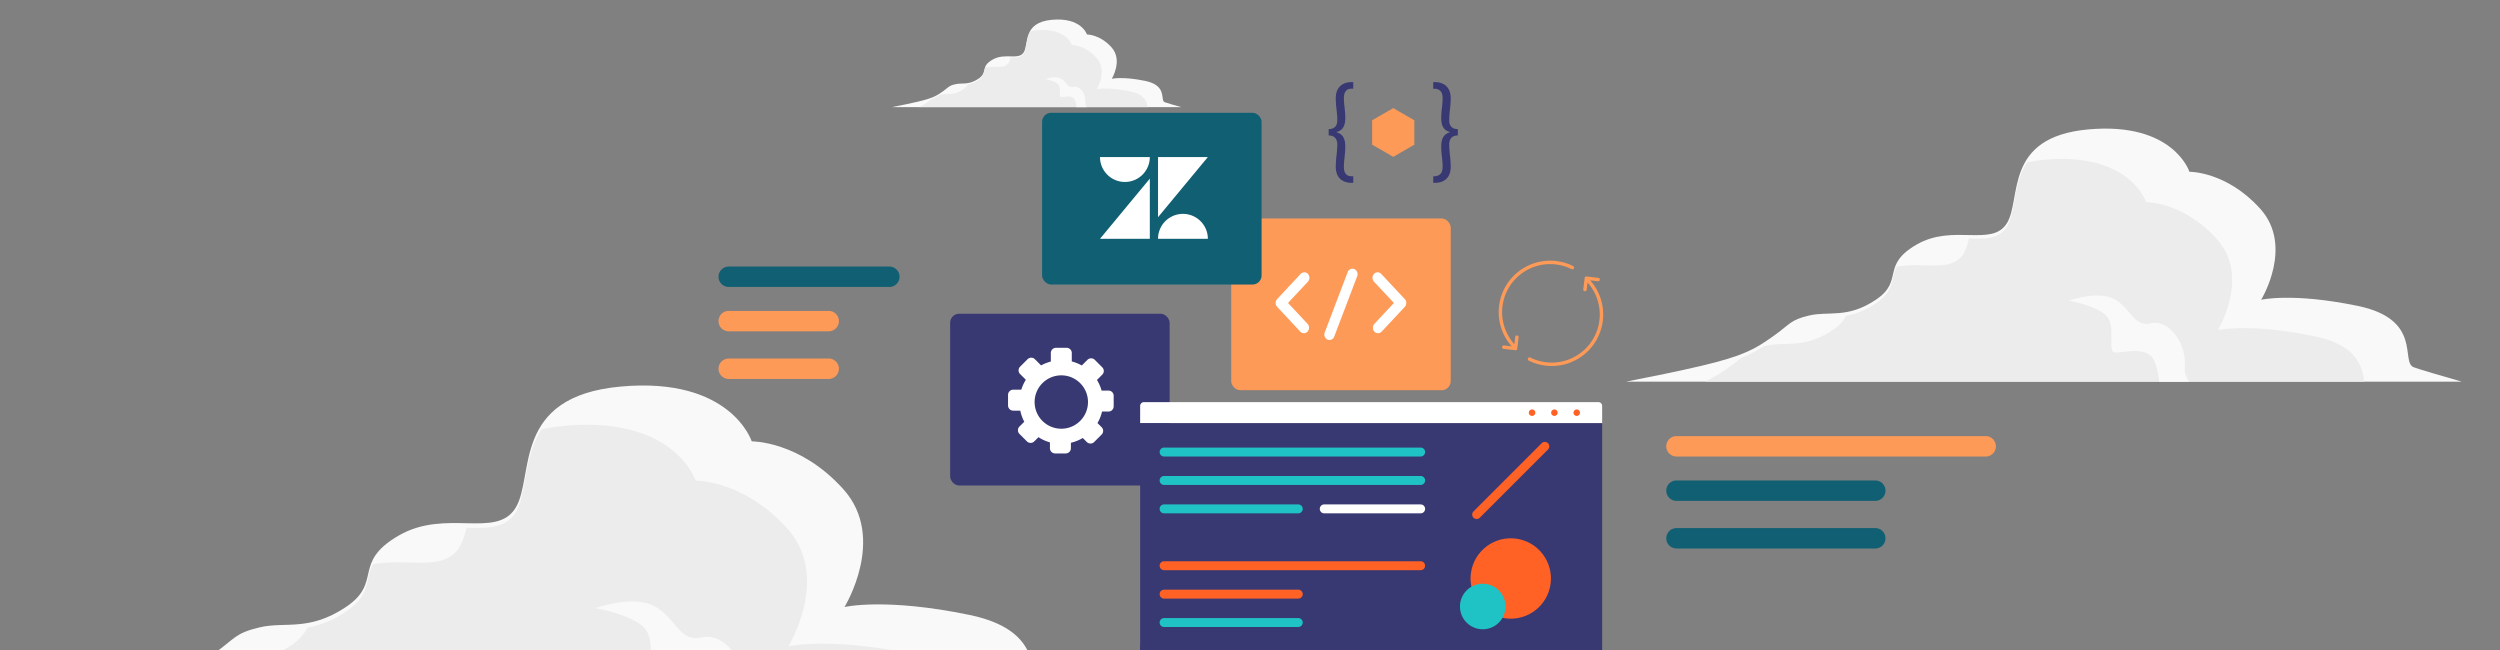 <svg xmlns="http://www.w3.org/2000/svg" xmlns:xlink="http://www.w3.org/1999/xlink" width="1096" height="285" viewBox="0 0 1096 285">
  <rect x="0" y="0" width="1096" height="285" fill="#808080" stroke="none"/>
  <defs>
    <clipPath id="clip-visual_img_01">
      <rect width="1096" height="285"/>
    </clipPath>
  </defs>
  <g id="visual_img_01" clip-path="url(#clip-visual_img_01)">
    <g id="グループ_61" data-name="グループ 61" transform="translate(-795.394 -768.479)">
      <g id="グループ_9" data-name="グループ 9" transform="translate(805.394 727.031)">
        <g id="グループ_6" data-name="グループ 6" transform="translate(0 210.452)">
          <path id="パス_6" data-name="パス 6" d="M621.444,502.044c-12.053-3.444-23.821-6.891-27.243-8.163-7.728-2.871,5.34-27.107-31.72-34.795s-54.865-3.479-54.865-3.479,18.692-30.263-.445-51.587-40.219-21.039-40.219-21.039-9.064-28.4-57.372-24.032-37.668,39.448-46.165,53.206-30.507.161-51.182,12.1-6.918,20.433-23.142,31.318-26.7,6.312-37.831,8.942-10.6,4.855-20.673,11.935-16.225,10.884-40.7,16.67c-11.831,2.8-28.458,6.178-42.489,8.927Z" transform="translate(-147.394 -358.492)" fill="#f9f9f9"/>
          <path id="パス_7" data-name="パス 7" d="M543.456,493.3c-1.193-8.58-3.967-20.706-28.233-25.739-37.063-7.688-54.865-3.479-54.865-3.479s18.692-30.265-.445-51.587S419.7,391.455,419.7,391.455s-9.063-28.4-57.372-24.032a79.834,79.834,0,0,0-10.139,1.557c-8.1,12.352-6.344,28.207-11.427,36.435-4.333,7.015-12.183,6.917-21.574,6.72a27.486,27.486,0,0,1-3.026,8.492c-6.688,10.829-21.748,4.719-37.939,7.444-3.587,7.037-.736,13.345-11.787,20.759a42.7,42.7,0,0,1-16.865,7.033c-1.292,2.632-3.477,5.324-7.734,8.18-16.225,10.884-26.7,6.312-37.831,8.942-.5.12-.955.238-1.412.356a66.521,66.521,0,0,1-12.4,6.332c-1.727,1.4-3.8,3.1-6.861,5.249a81.989,81.989,0,0,1-13.981,8.379Z" transform="translate(-124.736 -349.747)" fill="#ececec"/>
          <path id="パス_8" data-name="パス 8" d="M292.863,417.327c4.566,6.172.25,18.586,3.656,19.852s18.639-4.406,22.921,4.942a37.809,37.809,0,0,1,2.788,11.825h17.015a12.475,12.475,0,0,1-2.483-8.669c.908-13.681-9.437-26.774-19.247-24.455s-11.38-8.7-20.852-13.715-25.685.892-25.685.892S288.3,411.156,292.863,417.327Z" transform="translate(-19.835 -310.395)" fill="#f9f9f9"/>
        </g>
        <g id="グループ_7" data-name="グループ 7" transform="translate(702.893 97.826)">
          <path id="パス_9" data-name="パス 9" d="M859.622,369.721c-9.313-2.662-18.407-5.326-21.051-6.308-5.973-2.221,4.127-20.95-24.514-26.892s-42.4-2.687-42.4-2.687,14.445-23.39-.346-39.867-31.08-16.259-31.08-16.259-7-21.95-44.338-18.572-29.109,30.487-35.675,41.117-23.575.126-39.554,9.35-5.347,15.79-17.885,24.2-20.637,4.877-29.235,6.911-8.192,3.751-15.977,9.222-12.538,8.411-31.456,12.884c-9.143,2.16-21.992,4.774-32.836,6.9Z" transform="translate(-493.277 -258.783)" fill="#f9f9f9"/>
          <path id="パス_10" data-name="パス 10" d="M799.355,362.962c-.923-6.631-3.067-16-21.819-19.893-28.641-5.94-42.4-2.689-42.4-2.689s14.445-23.388-.343-39.865-31.082-16.259-31.082-16.259-7-21.949-44.336-18.572a61.317,61.317,0,0,0-7.836,1.2c-6.259,9.545-4.9,21.8-8.83,28.156-3.349,5.422-9.415,5.347-16.672,5.194A21.286,21.286,0,0,1,623.7,306.8c-5.168,8.366-16.808,3.646-29.32,5.751-2.772,5.44-.567,10.313-9.108,16.042a32.962,32.962,0,0,1-13.034,5.436,16.259,16.259,0,0,1-5.977,6.322c-12.536,8.411-20.637,4.877-29.235,6.909-.388.091-.738.183-1.091.274a51.3,51.3,0,0,1-9.584,4.893c-1.335,1.085-2.939,2.4-5.3,4.056a63.455,63.455,0,0,1-10.805,6.476Z" transform="translate(-475.766 -252.024)" fill="#ececec"/>
          <path id="パス_11" data-name="パス 11" d="M605.7,304.252c3.53,4.77.193,14.363,2.827,15.341s14.4-3.4,17.712,3.818a29.268,29.268,0,0,1,2.154,9.141h13.15a9.654,9.654,0,0,1-1.92-6.7c.7-10.573-7.291-20.692-14.873-18.9s-8.793-6.727-16.113-10.6-19.85.689-19.85.689S602.168,299.483,605.7,304.252Z" transform="translate(-394.7 -221.614)" fill="#f9f9f9"/>
        </g>
        <g id="グループ_8" data-name="グループ 8" transform="translate(381.007 50)">
          <path id="パス_12" data-name="パス 12" d="M461.732,293.344c-3.225-.921-6.375-1.843-7.289-2.183-2.069-.77,1.429-7.255-8.488-9.311s-14.68-.931-14.68-.931,5-8.1-.12-13.8-10.762-5.629-10.762-5.629-2.424-7.6-15.353-6.432-10.08,10.557-12.352,14.237-8.163.043-13.7,3.237-1.851,5.466-6.192,8.381-7.145,1.689-10.122,2.392-2.837,1.3-5.534,3.195-4.341,2.912-10.89,4.461c-3.168.748-7.617,1.652-11.37,2.388Z" transform="translate(-334.882 -254.932)" fill="#f9f9f9"/>
          <path id="パス_13" data-name="パス 13" d="M440.863,291c-.319-2.3-1.061-5.54-7.554-6.887-9.919-2.056-14.682-.931-14.682-.931s5-8.1-.118-13.8-10.762-5.629-10.762-5.629-2.426-7.6-15.353-6.432a21.759,21.759,0,0,0-2.713.417c-2.166,3.306-1.7,7.548-3.056,9.75-1.16,1.878-3.26,1.851-5.773,1.8a7.321,7.321,0,0,1-.811,2.272c-1.788,2.9-5.818,1.262-10.151,1.991-.961,1.884-.2,3.573-3.154,5.556a11.438,11.438,0,0,1-4.513,1.882,5.629,5.629,0,0,1-2.069,2.189c-4.343,2.912-7.147,1.689-10.124,2.392-.134.033-.256.065-.378.1a17.7,17.7,0,0,1-3.319,1.695c-.461.376-1.016.829-1.835,1.4A22,22,0,0,1,340.756,291Z" transform="translate(-328.819 -252.592)" fill="#ececec"/>
          <path id="パス_14" data-name="パス 14" d="M373.808,270.677c1.221,1.65.067,4.973.979,5.312s4.987-1.181,6.133,1.321a10.214,10.214,0,0,1,.746,3.164h4.552a3.334,3.334,0,0,1-.664-2.319c.244-3.662-2.524-7.165-5.15-6.544s-3.046-2.329-5.58-3.67-6.873.238-6.873.238S372.586,269.024,373.808,270.677Z" transform="translate(-300.749 -242.061)" fill="#f9f9f9"/>
        </g>
      </g>
    </g>
    <g id="Title" transform="translate(-340 -83)">
      <g id="グループ_108" data-name="グループ 108">
        <g id="グループ_104" data-name="グループ 104" transform="translate(543.255 15.638)">
          <g id="グループ_81" data-name="グループ 81" transform="translate(213.283 204.9)">
            <rect id="長方形_203" data-name="長方形 203" width="96.226" height="75.304" rx="3.988" transform="translate(0 0)" fill="#383873"/>
            <path id="パス_186" data-name="パス 186" d="M225.09,185.432h-3.021a18.057,18.057,0,0,0-2.039-4.648l2.331-2.331a2.276,2.276,0,0,0,0-3.217l-3.281-3.281a2.278,2.278,0,0,0-3.219,0l-2.478,2.478A18.029,18.029,0,0,0,209,172.665V168.95a2.275,2.275,0,0,0-2.277-2.275h-4.639a2.275,2.275,0,0,0-2.276,2.275v3.757a18.271,18.271,0,0,0-4.258,1.693l-2.719-2.719a2.275,2.275,0,0,0-3.219,0l-3.279,3.279a2.275,2.275,0,0,0,0,3.219l2.518,2.518a18.264,18.264,0,0,0-1.98,4.346h-3.543a2.275,2.275,0,0,0-2.276,2.275v4.639a2.277,2.277,0,0,0,2.276,2.277h3.1a17.926,17.926,0,0,0,1.744,4.859l-2.119,2.119a2.279,2.279,0,0,0,0,3.219l3.281,3.279a2.273,2.273,0,0,0,3.217,0l1.843-1.841a18.057,18.057,0,0,0,5.022,2.271v2.575a2.277,2.277,0,0,0,2.277,2.277h4.639a2.275,2.275,0,0,0,2.275-2.277v-2.4a18.209,18.209,0,0,0,5.206-2.1l1.773,1.773a2.273,2.273,0,0,0,3.217,0l3.281-3.281a2.276,2.276,0,0,0,0-3.217l-1.821-1.821a18.154,18.154,0,0,0,2-5.043h2.825a2.275,2.275,0,0,0,2.275-2.277v-4.639A2.273,2.273,0,0,0,225.09,185.432Zm-18.4,16.5a11.7,11.7,0,1,1,9.187-9.187A11.709,11.709,0,0,1,206.687,201.932Z" transform="translate(-155.665 -151.743)" fill="#fff"/>
          </g>
          <g id="グループ_87" data-name="グループ 87" transform="translate(336.511 163.131)">
            <rect id="長方形_204" data-name="長方形 204" width="96.226" height="75.304" rx="3.988" transform="translate(0 0)" fill="#fe9a57"/>
            <g id="グループ_86" data-name="グループ 86" transform="translate(19.476 22.013)">
              <g id="グループ_84" data-name="グループ 84" transform="translate(0 1.596)">
                <g id="グループ_82" data-name="グループ 82">
                  <path id="パス_110" data-name="パス 110" d="M257.6,175.624a2.172,2.172,0,0,1-1.588-.7L245.87,164.063a2.521,2.521,0,0,1,0-3.4l10.314-11.037a2.144,2.144,0,0,1,3.177,0,2.527,2.527,0,0,1,0,3.4l-8.725,9.335,8.553,9.155a2.523,2.523,0,0,1,0,3.4A2.172,2.172,0,0,1,257.6,175.624Z" transform="translate(-245.211 -148.924)" fill="#fff"/>
                </g>
                <g id="グループ_83" data-name="グループ 83" transform="translate(42.465)">
                  <path id="パス_111" data-name="パス 111" d="M270.834,175.624a2.172,2.172,0,0,1-1.589-.7,2.523,2.523,0,0,1,0-3.4l8.555-9.155-8.727-9.335a2.527,2.527,0,0,1,0-3.4,2.144,2.144,0,0,1,3.177,0l10.316,11.037a2.521,2.521,0,0,1,0,3.4l-10.144,10.856A2.173,2.173,0,0,1,270.834,175.624Z" transform="translate(-268.416 -148.924)" fill="#fff"/>
                </g>
              </g>
              <g id="グループ_85" data-name="グループ 85" transform="translate(21.355)">
                <path id="パス_112" data-name="パス 112" d="M259.127,179.329a2.113,2.113,0,0,1-.846-.178,2.466,2.466,0,0,1-1.235-3.133l10.069-26.467a2.2,2.2,0,0,1,2.928-1.319,2.466,2.466,0,0,1,1.235,3.133L261.209,177.83A2.252,2.252,0,0,1,259.127,179.329Z" transform="translate(-256.88 -148.052)" fill="#fff"/>
              </g>
            </g>
          </g>
          <g id="グループ_91" data-name="グループ 91" transform="translate(296.587 243.651)">
            <g id="グループ_90" data-name="グループ 90" transform="translate(0 0)">
              <path id="長方形_205" data-name="長方形 205" d="M1.66,0H200.88a1.66,1.66,0,0,1,1.66,1.66V9.254a0,0,0,0,1,0,0H0a0,0,0,0,1,0,0V1.66A1.66,1.66,0,0,1,1.66,0Z" fill="#fff"/>
              <path id="長方形_206" data-name="長方形 206" d="M0,0H202.539a0,0,0,0,1,0,0V104.89a3.09,3.09,0,0,1-3.09,3.09H3.09A3.09,3.09,0,0,1,0,104.89V0A0,0,0,0,1,0,0Z" transform="translate(0 9.254)" fill="#383873"/>
              <g id="グループ_89" data-name="グループ 89" transform="translate(170.394 3.203)">
                <g id="グループ_88" data-name="グループ 88">
                  <path id="パス_113" data-name="パス 113" d="M319.408,183.2a1.424,1.424,0,1,1-1.424-1.424A1.423,1.423,0,0,1,319.408,183.2Z" transform="translate(-296.984 -181.773)" fill="#ff6224"/>
                  <path id="パス_114" data-name="パス 114" d="M314.06,183.2a1.424,1.424,0,1,1-1.424-1.424A1.423,1.423,0,0,1,314.06,183.2Z" transform="translate(-301.423 -181.773)" fill="#ff6224"/>
                  <path id="パス_115" data-name="パス 115" d="M308.711,183.2a1.424,1.424,0,1,1-1.424-1.424A1.423,1.423,0,0,1,308.711,183.2Z" transform="translate(-305.863 -181.773)" fill="#ff6224"/>
                </g>
              </g>
              <path id="パス_116" data-name="パス 116" d="M331.847,194.828H219.377a1.956,1.956,0,0,1-1.958-1.956h0a1.958,1.958,0,0,1,1.958-1.958h112.47a1.958,1.958,0,0,1,1.956,1.958h0A1.956,1.956,0,0,1,331.847,194.828Z" transform="translate(-208.877 -170.983)" fill="#20c3c5"/>
              <path id="パス_117" data-name="パス 117" d="M331.847,201.637H219.377a1.958,1.958,0,0,1-1.958-1.958h0a1.958,1.958,0,0,1,1.958-1.958h112.47a1.958,1.958,0,0,1,1.956,1.958h0A1.958,1.958,0,0,1,331.847,201.637Z" transform="translate(-208.877 -165.333)" fill="#20c3c5"/>
              <path id="パス_118" data-name="パス 118" d="M278.191,208.444H219.377a1.958,1.958,0,0,1-1.958-1.958h0a1.958,1.958,0,0,1,1.958-1.958h58.814a1.958,1.958,0,0,1,1.958,1.958h0A1.958,1.958,0,0,1,278.191,208.444Z" transform="translate(-208.877 -159.683)" fill="#20c3c5"/>
              <path id="パス_119" data-name="パス 119" d="M331.847,222.057H219.377a1.958,1.958,0,0,1-1.958-1.958h0a1.958,1.958,0,0,1,1.958-1.956h112.47A1.957,1.957,0,0,1,333.8,220.1h0A1.958,1.958,0,0,1,331.847,222.057Z" transform="translate(-208.877 -148.383)" fill="#ff6224"/>
              <path id="パス_120" data-name="パス 120" d="M278.191,228.864H219.377a1.958,1.958,0,0,1-1.958-1.958h0a1.958,1.958,0,0,1,1.958-1.956h58.814a1.958,1.958,0,0,1,1.958,1.956h0A1.958,1.958,0,0,1,278.191,228.864Z" transform="translate(-208.877 -142.733)" fill="#ff6224"/>
              <path id="パス_121" data-name="パス 121" d="M278.191,235.671H219.377a1.958,1.958,0,0,1-1.958-1.956h0a1.958,1.958,0,0,1,1.958-1.958h58.814a1.958,1.958,0,0,1,1.958,1.958h0A1.958,1.958,0,0,1,278.191,235.671Z" transform="translate(-208.877 -137.083)" fill="#20c3c5"/>
              <path id="パス_122" data-name="パス 122" d="M300.006,208.444H257.74a1.958,1.958,0,0,1-1.958-1.958h0a1.958,1.958,0,0,1,1.958-1.958h42.266a1.958,1.958,0,0,1,1.956,1.958h0A1.958,1.958,0,0,1,300.006,208.444Z" transform="translate(-177.036 -159.683)" fill="#fff"/>
              <path id="パス_123" data-name="パス 123" d="M325.526,192.9,295.64,222.784a1.957,1.957,0,0,1-2.769,0h0a1.957,1.957,0,0,1,0-2.769l29.886-29.886a1.957,1.957,0,0,1,2.769,0h0A1.957,1.957,0,0,1,325.526,192.9Z" transform="translate(-146.728 -172.11)" fill="#ff6224"/>
              <circle id="楕円形_6" data-name="楕円形 6" cx="17.623" cy="17.623" r="17.623" transform="translate(141.257 90.405) rotate(-76.661)" fill="#ff6224"/>
              <path id="パス_124" data-name="パス 124" d="M309.323,233.512a9.976,9.976,0,1,1-9.975-9.977A9.976,9.976,0,0,1,309.323,233.512Z" transform="translate(-149.158 -143.907)" fill="#20c3c5"/>
            </g>
            <path id="パス_125" data-name="パス 125" d="M212.751,238.114v35.631L245.5,241" transform="translate(-212.751 -131.807)" fill="#383873"/>
          </g>
          <g id="グループ_97" data-name="グループ 97" transform="translate(253.599 116.801)">
            <rect id="長方形_211" data-name="長方形 211" width="96.226" height="75.304" rx="3.988" transform="translate(0 0)" fill="#115f73"/>
          </g>
          <g id="グループ_100" data-name="グループ 100" transform="translate(379.238 103.362)">
            <g id="グループ_99" data-name="グループ 99">
              <g id="グループ_98" data-name="グループ 98">
                <path id="パス_175" data-name="パス 175" d="M257.916,123.966c3.054,0,3.775-2.055,3.775-3.889a43.869,43.869,0,0,0-.333-4.72,47.152,47.152,0,0,1-.333-4.888c0-5,3.054-7.108,7-7.108h.666v2.888h-.833c-2.333,0-3.278,1.665-3.278,4.165a33.341,33.341,0,0,0,.335,4.22c.11,1.444.276,2.778.276,4.11.055,4.332-1.444,5.83-3.832,6.5v.11c2.388.723,3.887,2.222,3.832,6.608,0,1.389-.166,2.778-.276,4.165a35.15,35.15,0,0,0-.335,4.277c0,2.5.833,4.222,3.332,4.222h.778v2.888h-.723c-3.664,0-6.941-1.834-6.941-7.11a48.222,48.222,0,0,1,.333-4.943,47.078,47.078,0,0,0,.333-4.774c0-1.779-.721-3.944-3.775-3.944Z" transform="translate(-257.916 -103.362)" fill="#383873"/>
                <path id="パス_176" data-name="パス 176" d="M293.74,126.742c-3.054,0-3.777,2.165-3.777,3.944a47.113,47.113,0,0,0,.333,4.774,48.168,48.168,0,0,1,.335,4.943c0,5.276-3.277,7.11-6.943,7.11h-.723v-2.888h.778c2.5-.278,3.332-1.722,3.332-4.222,0-1.5-.167-2.888-.278-4.277a35.063,35.063,0,0,1-.333-4.165c-.055-4.387,1.444-5.885,3.832-6.608v-.11c-2.388-.668-3.887-2.167-3.832-6.5a36.126,36.126,0,0,1,.333-4.11c.112-1.332.278-2.721.278-4.22,0-2.5-.944-3.887-3.276-4.165h-.835v-2.888h.668c3.942,0,7,2.11,7,7.108a47.1,47.1,0,0,1-.335,4.888,43.9,43.9,0,0,0-.333,4.72c0,1.834.723,3.889,3.777,3.889Z" transform="translate(-237.125 -103.362)" fill="#383873"/>
              </g>
            </g>
            <path id="パス_177" data-name="パス 177" d="M286.832,125.612V114.929l-9.252-5.342-9.252,5.342v10.683l9.252,5.341Z" transform="translate(-249.274 -98.195)" fill="#fe9a57"/>
          </g>
          <g id="グループ_101" data-name="グループ 101" transform="translate(453.786 181.636)">
            <path id="パス_178" data-name="パス 178" d="M331.269,148.505A22.565,22.565,0,0,0,304.345,183.7l-3.391-.4a.749.749,0,0,0-.176,1.488l5.164.613a.746.746,0,0,0,.833-.655l.595-5a.749.749,0,0,0-1.488-.176l-.379,3.182a21.069,21.069,0,0,1,25.1-32.9.748.748,0,1,0,.668-1.34Z" transform="translate(-298.653 -146.135)" fill="#fe9a57"/>
            <path id="パス_179" data-name="パス 179" d="M306.039,186.813a22.565,22.565,0,0,0,26.925-35.191l3.389.4a.749.749,0,1,0,.178-1.488l-5.166-.613a.745.745,0,0,0-.831.655l-.595,5a.748.748,0,1,0,1.486.176l.379-3.182a21.069,21.069,0,0,1-25.1,32.9.748.748,0,1,0-.666,1.34Z" transform="translate(-292.866 -142.995)" fill="#fe9a57"/>
          </g>
          <g id="グループ_102" data-name="グループ 102" transform="translate(527.243 258.55)">
            <path id="パス_180" data-name="パス 180" d="M478.823,197.111H343.267a4.474,4.474,0,0,1-4.474-4.473h0a4.474,4.474,0,0,1,4.474-4.474H478.823a4.472,4.472,0,0,1,4.473,4.474h0A4.472,4.472,0,0,1,478.823,197.111Z" transform="translate(-338.793 -188.164)" fill="#fe9a57"/>
            <path id="パス_181" data-name="パス 181" d="M430.417,207.738h-87.15a4.474,4.474,0,0,1-4.474-4.473h0a4.474,4.474,0,0,1,4.474-4.474h87.15a4.474,4.474,0,0,1,4.474,4.474h0A4.474,4.474,0,0,1,430.417,207.738Z" transform="translate(-338.793 -179.344)" fill="#115f73"/>
            <path id="パス_182" data-name="パス 182" d="M430.417,219.149h-87.15a4.475,4.475,0,0,1-4.474-4.474h0a4.475,4.475,0,0,1,4.474-4.474h87.15a4.475,4.475,0,0,1,4.474,4.474h0A4.475,4.475,0,0,1,430.417,219.149Z" transform="translate(-338.793 -169.874)" fill="#115f73"/>
          </g>
          <g id="グループ_103" data-name="グループ 103" transform="translate(111.745 184.215)">
            <path id="パス_183" data-name="パス 183" d="M186.632,156.491H116.219a4.474,4.474,0,0,1-4.474-4.473h0a4.475,4.475,0,0,1,4.474-4.474h70.413a4.474,4.474,0,0,1,4.472,4.474h0A4.472,4.472,0,0,1,186.632,156.491Z" transform="translate(-111.745 -147.544)" fill="#115f73"/>
            <path id="パス_184" data-name="パス 184" d="M160.048,167.118H116.219a4.474,4.474,0,0,1-4.474-4.474h0a4.474,4.474,0,0,1,4.474-4.473h43.828a4.474,4.474,0,0,1,4.474,4.473h0A4.474,4.474,0,0,1,160.048,167.118Z" transform="translate(-111.745 -138.724)" fill="#fe9a57"/>
            <path id="パス_185" data-name="パス 185" d="M160.048,178.528H116.219a4.475,4.475,0,0,1-4.474-4.474h0a4.474,4.474,0,0,1,4.474-4.473h43.828a4.474,4.474,0,0,1,4.474,4.473h0A4.475,4.475,0,0,1,160.048,178.528Z" transform="translate(-111.745 -129.253)" fill="#fe9a57"/>
          </g>
          <g id="グループ_106" data-name="グループ 106" transform="translate(278.983 136.212)">
            <path id="パス_187" data-name="パス 187" d="M178.583,93.22v26.371H156.74Z" transform="translate(-156.74 -83.754)" fill="#fff"/>
            <path id="パス_188" data-name="パス 188" d="M178.583,52.71a10.921,10.921,0,1,1-21.843,0Z" transform="translate(-156.74 -52.71)" fill="#fff"/>
            <path id="パス_189" data-name="パス 189" d="M265.62,170.261a10.921,10.921,0,0,1,21.843,0Z" transform="translate(-240.179 -134.425)" fill="#fff"/>
            <path id="パス_190" data-name="パス 190" d="M265.62,79.081V52.71h21.845Z" transform="translate(-240.179 -52.71)" fill="#fff"/>
          </g>
        </g>
      </g>
    </g>
  </g>
</svg>
